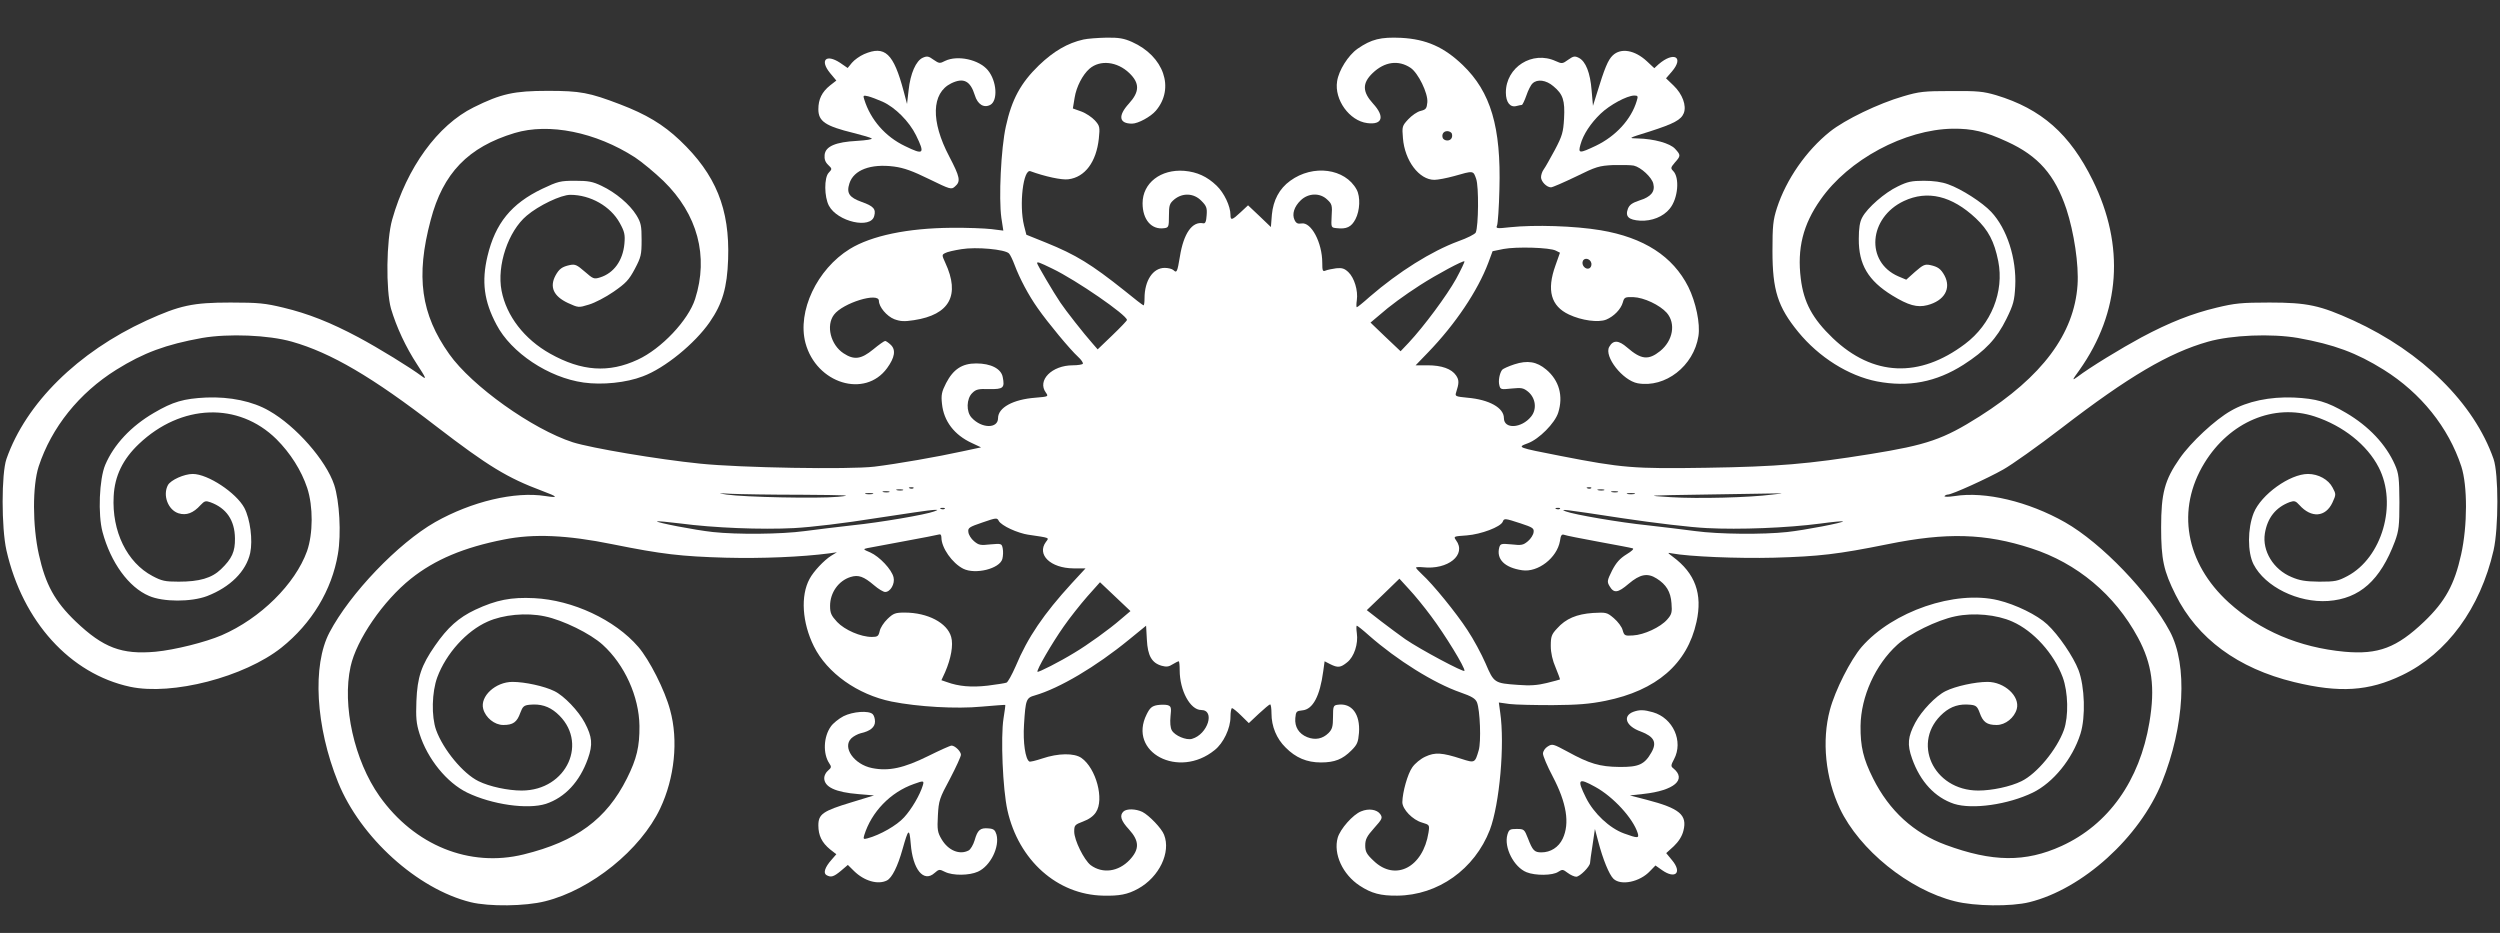 <svg width="1707" height="637" viewBox="0 0 1707 637" fill="none" xmlns="http://www.w3.org/2000/svg">
<rect x="0" y="0" width="1707" height="637" fill="#333333" stroke="none"/>
<path d="M739.745 26.989C728.942 29.42 719.474 34.92 709.339 44.641C696.936 56.665 690.802 67.921 686.801 86.341C683.467 101.306 681.867 135.458 683.734 148.761L685.067 157.459L676.932 156.436C672.398 155.924 660.129 155.413 649.46 155.541C619.721 155.796 595.05 160.913 580.247 169.995C557.842 183.809 544.24 212.589 549.974 234.206C557.442 261.963 590.649 272.068 605.718 251.346C610.919 244.183 611.853 238.939 608.252 235.485C606.652 233.95 604.918 232.799 604.385 232.799C603.718 232.799 600.117 235.357 596.25 238.555C587.982 245.335 583.181 245.974 575.979 241.241C567.177 235.485 563.843 222.31 569.445 214.892C575.446 206.833 600.117 199.286 600.117 205.426C600.117 209.519 605.452 215.915 610.653 217.961C614.92 219.496 617.454 219.624 624.122 218.601C648.393 214.892 655.728 201.589 645.459 179.46C643.059 174.216 643.059 173.96 645.326 172.809C646.526 172.041 651.594 170.89 656.528 170.123C666.53 168.46 686.267 170.25 688.935 173.065C689.735 173.832 691.468 177.414 692.802 180.995C696.269 190.205 702.271 201.589 708.538 210.415C715.473 220.392 730.809 238.811 736.01 243.544C738.278 245.59 739.745 247.765 739.344 248.404C738.944 248.916 735.877 249.428 732.543 249.428C718.14 249.428 708.005 259.789 714.14 268.103C716.007 270.789 715.873 270.789 706.938 271.556C691.735 272.708 681.466 278.336 681.466 285.499C681.466 292.79 670.264 292.662 663.463 285.243C659.596 281.15 659.862 272.196 663.863 268.359C666.397 265.8 668.131 265.417 675.465 265.673C685.067 265.8 686.134 264.905 684.667 257.486C683.6 251.73 676.532 248.149 666.53 248.149C656.928 248.149 650.927 252.114 645.993 261.579C642.926 267.591 642.526 269.766 643.192 275.778C644.393 287.545 651.594 297.011 663.596 302.511L669.864 305.453L657.328 308.139C639.858 311.977 612.653 316.709 597.05 318.628C579.713 320.675 505.299 319.395 478.093 316.581C449.021 313.639 403.812 305.965 391.143 301.999C363.538 293.046 322.196 263.626 306.727 241.753C287.389 214.508 283.789 188.798 294.057 150.296C302.459 118.19 319.662 100.411 351.402 90.817C374.873 83.782 406.746 90.178 433.551 107.446C438.219 110.516 447.021 117.807 453.022 123.563C476.36 146.331 483.961 174.983 474.626 204.147C469.958 218.729 451.555 238.172 435.418 245.59C415.681 254.8 397.144 253.521 375.673 241.497C358.07 231.648 345.801 215.787 342.467 198.519C339.133 181.251 347.001 157.843 359.67 147.226C367.805 140.319 383.008 133.028 389.409 133.028C403.145 133.028 416.881 140.831 423.149 152.215C426.483 158.227 426.883 160.273 426.35 166.413C425.283 177.925 419.149 186.495 409.68 189.437C405.546 190.716 405.012 190.46 399.278 185.472C393.944 180.867 392.743 180.228 389.009 180.995C383.808 182.146 381.808 183.553 379.274 188.158C375.14 195.961 377.941 202.228 387.676 206.833C395.011 210.159 395.011 210.159 402.079 207.984C406.079 206.833 413.681 202.868 419.015 199.158C427.283 193.402 429.417 191.228 433.418 183.681C437.686 175.623 438.086 173.96 438.086 163.855C438.086 154.134 437.686 152.087 434.485 146.843C429.951 139.552 420.482 131.493 410.747 126.888C404.612 123.946 401.678 123.435 392.61 123.435C382.608 123.435 381.008 123.819 370.206 128.935C349.135 139.04 338.199 152.471 332.865 174.855C328.731 192.251 330.465 205.682 339 221.671C349.002 240.858 374.607 257.87 398.478 261.196C411.147 262.986 427.684 261.324 438.886 256.975C453.822 251.474 474.493 234.59 484.628 219.88C493.296 207.345 496.497 196.344 497.164 177.03C498.364 142.622 488.762 119.086 464.224 95.806C452.755 84.933 441.153 78.026 423.416 71.247C402.345 63.188 396.211 62.037 374.073 62.037C351.002 62.037 342.2 63.956 323.397 73.293C298.858 85.445 277.788 114.481 267.786 149.913C263.785 163.983 263.385 198.007 266.985 210.798C270.72 223.334 276.987 236.892 284.856 248.916C290.723 257.87 291.39 259.405 288.323 257.102C280.188 250.963 258.45 237.66 244.848 230.369C225.644 220.136 210.441 214.124 193.371 210.031C181.102 207.089 176.701 206.577 157.364 206.577C131.492 206.577 122.824 208.496 100.02 218.857C53.21 240.346 17.737 275.266 4.401 313.384C0.934 323.361 0.934 360.455 4.401 375.804C15.47 424.411 47.876 460.098 88.817 468.924C117.623 475.064 166.833 462.273 192.171 442.191C212.842 425.69 226.578 402.922 230.712 378.363C233.112 364.548 231.779 341.908 228.178 331.035C222.577 314.279 202.039 290.871 183.769 280.51C172.567 273.987 157.097 270.789 140.828 271.429C125.358 272.196 118.156 274.243 105.087 281.917C89.484 290.999 77.749 303.534 71.881 317.349C67.747 327.07 66.813 351.373 70.014 363.269C75.615 384.119 87.884 401.003 101.753 406.887C111.355 411.108 130.559 411.108 141.361 407.015C157.231 400.875 168.033 390.131 170.833 377.595C172.7 368.769 170.833 354.443 166.833 346.769C161.232 336.408 141.894 323.617 131.626 323.617C125.758 323.617 116.689 327.71 114.689 331.163C110.955 338.071 114.689 348.176 121.89 350.478C127.225 352.141 132.026 350.35 136.96 344.85C139.627 342.036 140.427 341.78 143.628 342.931C154.564 346.896 160.298 355.211 160.431 367.618C160.565 376.572 158.431 381.433 150.829 388.724C144.562 394.735 136.16 397.166 122.024 397.166C112.689 397.166 110.422 396.654 104.154 393.328C86.684 384.119 76.282 362.757 77.615 338.838C78.282 325.024 83.883 313.511 94.819 303.151C123.758 275.65 162.832 274.371 188.704 299.825C198.305 309.418 205.774 321.186 209.774 333.21C213.908 345.873 213.775 364.42 209.641 376.316C201.506 398.829 177.901 422.236 151.363 433.748C140.294 438.481 119.49 443.726 106.154 445.005C83.083 447.051 70.547 442.319 51.743 424.411C37.341 410.596 31.073 399.084 26.538 378.619C22.138 358.792 22.138 331.675 26.405 318.5C35.207 291.767 54.011 268.359 79.349 252.498C98.019 240.858 113.222 235.23 138.027 230.753C155.897 227.683 183.236 228.706 199.372 233.311C225.911 240.858 254.183 257.358 298.058 291.255C333.398 318.372 346.468 326.303 370.072 335.129C381.008 339.222 381.675 340.117 372.473 338.71C351.535 335.384 322.063 342.42 297.125 356.49C271.786 370.944 238.98 405.224 224.977 431.83C213.108 454.342 215.509 496.169 230.845 534.159C246.048 571.765 284.989 607.069 321.396 616.023C333.799 619.092 358.737 618.837 372.206 615.383C403.679 607.58 437.419 580.207 450.755 552.067C460.623 531.217 463.291 505.507 457.556 484.785C453.955 471.227 443.42 450.505 435.818 441.679C419.815 423.132 391.01 409.701 364.738 408.422C349.002 407.654 339 409.573 324.463 416.352C313.128 421.725 305.66 428.376 296.991 440.911C287.656 454.342 284.989 462.273 284.322 478.645C283.922 489.902 284.189 493.867 286.456 501.03C291.924 518.298 305.126 534.415 318.996 541.194C335.932 549.381 360.204 552.834 372.739 548.869C385.809 544.52 395.811 533.775 401.412 518.042C404.879 508.321 404.346 503.077 399.278 493.483C395.011 485.425 385.142 475.064 378.474 471.866C371.806 468.54 358.337 465.598 349.935 465.598C338.333 465.598 327.664 475.448 329.931 484.018C331.531 490.03 337.666 495.018 343.667 495.018C350.335 495.018 353.002 493.099 355.269 486.704C356.87 482.355 357.803 481.587 361.537 481.204C369.005 480.436 374.74 482.227 380.074 486.832C402.345 506.146 387.276 539.787 356.203 539.787C346.868 539.787 334.199 537.101 326.731 533.392C316.195 528.275 302.592 511.775 297.792 498.472C294.458 489.134 294.858 472.506 298.592 462.401C304.593 446.284 318.462 430.806 332.998 424.411C343.534 419.678 359.404 418.143 371.939 420.829C384.342 423.388 403.145 432.597 411.547 440.272C426.483 453.831 436.352 475.576 436.619 495.658C436.752 509.728 434.752 518.17 428.084 531.473C414.081 559.486 393.41 574.579 357.537 583.405C320.596 592.487 282.989 577.265 259.117 543.625C241.914 519.321 233.512 481.587 239.38 455.11C243.381 436.818 261.651 410.213 280.588 395.119C296.991 382.072 316.729 373.758 344.067 368.386C364.338 364.292 387.276 365.316 418.082 371.583C452.355 378.491 464.891 379.898 495.43 380.793C520.368 381.433 547.44 380.281 566.111 377.851L571.445 377.084L567.444 379.514C562.643 382.584 555.575 390.003 552.775 395.247C546.507 406.759 547.707 425.178 555.709 441.295C564.777 459.587 585.581 474.296 608.786 479.029C626.656 482.611 653.061 484.146 670.264 482.483C678.933 481.715 686.134 481.204 686.401 481.332C686.534 481.587 686.001 485.681 685.201 490.541C683.2 503.332 684.667 538.892 687.868 553.218C695.469 587.37 721.874 610.906 753.214 611.546C764.283 611.801 769.884 610.778 777.085 606.813C791.488 598.882 799.623 581.998 794.822 569.974C793.222 565.625 784.553 556.672 780.019 554.369C775.485 552.195 769.217 552.067 767.083 554.113C764.283 556.799 765.35 560.381 770.817 566.265C778.019 574.195 778.152 579.824 771.351 587.115C763.616 595.301 752.814 596.708 744.679 590.696C740.145 587.115 733.477 573.684 733.477 567.8C733.477 563.451 733.877 563.067 739.611 560.893C743.479 559.486 746.679 557.183 748.28 554.625C754.147 545.927 748.413 524.566 738.411 517.531C733.477 514.077 722.541 514.205 711.606 517.914C707.338 519.321 703.337 520.345 702.804 519.961C700.137 518.298 698.403 507.042 699.203 494.634C700.27 477.622 700.67 476.471 706.671 474.808C723.341 469.947 748.146 455.366 770.951 436.69L782.553 427.225L783.086 436.818C783.62 447.691 786.42 452.679 793.222 454.598C796.422 455.493 798.156 455.238 800.69 453.575C802.557 452.424 804.424 451.528 804.824 451.528C805.224 451.528 805.491 454.342 805.491 457.668C805.491 471.482 812.692 484.785 820.16 484.785C829.895 484.785 824.694 501.414 813.892 504.484C810.025 505.635 802.157 502.309 800.156 498.728C799.089 496.937 798.823 493.227 799.223 489.134C799.89 483.122 799.623 482.227 797.222 481.459C795.755 481.076 792.555 481.076 790.154 481.459C786.554 482.099 785.087 483.378 782.953 487.727C769.884 513.693 804.824 532.112 829.362 512.158C835.363 507.426 840.164 497.321 840.164 489.518C840.164 486.192 840.698 483.506 841.231 483.506C841.764 483.506 844.698 485.808 847.499 488.623L852.7 493.739L859.501 487.343C863.235 483.89 866.703 480.948 867.236 480.948C867.77 480.948 868.17 483.762 868.17 487.088C868.17 496.041 871.637 504.356 877.771 510.368C884.706 517.403 892.308 520.6 901.91 520.6C911.378 520.6 916.712 518.426 922.714 512.414C926.714 508.449 927.381 506.786 927.915 500.39C928.848 487.599 922.98 479.797 913.378 481.204C910.445 481.587 910.178 482.227 910.178 489.518C910.178 496.041 909.644 497.96 907.111 500.518C903.11 504.484 898.042 505.507 892.574 503.332C886.84 501.03 883.906 496.297 884.439 490.285C884.84 485.808 885.24 485.425 889.24 485.041C896.442 484.401 901.243 475.32 903.51 458.307L904.443 451.528L908.177 453.447C913.512 456.133 915.379 455.877 919.913 452.168C924.581 448.458 927.515 439.632 926.448 432.341C926.048 429.527 926.048 427.225 926.448 427.225C926.848 427.225 930.582 430.167 934.716 433.876C953.92 450.761 979.125 466.494 997.128 472.761C1004.86 475.448 1007.4 476.983 1008.46 479.541C1010.6 484.785 1011.4 506.53 1009.66 512.286C1007.13 520.984 1007 521.112 997.928 518.17C984.592 513.821 979.791 513.565 973.257 516.635C970.056 518.042 966.055 521.368 964.322 523.926C961.121 528.403 957.654 540.81 957.52 547.718C957.52 552.578 964.588 559.869 970.99 561.66C976.057 563.195 976.191 563.195 975.391 568.439C971.656 592.231 952.719 602.08 937.917 587.754C933.116 583.277 932.182 581.486 932.182 577.265C932.182 573.172 933.249 570.998 938.183 565.497C943.784 559.23 944.184 558.462 942.451 555.904C940.184 552.706 934.583 551.811 929.382 553.985C923.78 556.16 915.112 566.009 913.378 572.021C910.311 583.021 916.712 597.092 928.448 604.766C936.45 610.011 942.718 611.674 954.053 611.546C981.925 611.29 1006.86 593.51 1017.27 566.649C1023.93 548.997 1027.53 508.321 1024.33 486.448L1023.4 479.669L1030.73 480.692C1034.87 481.204 1048.07 481.459 1060.21 481.459C1077.28 481.332 1085.41 480.692 1096.21 478.518C1131.02 471.482 1152.09 453.319 1158.36 424.667C1162.63 405.48 1157.43 391.41 1142.22 380.153C1138.36 377.211 1138.36 377.211 1141.56 377.851C1153.16 380.026 1186.37 381.433 1211.44 380.793C1242.24 379.898 1254.65 378.491 1288.92 371.583C1329.19 363.397 1355.6 364.165 1386.94 374.397C1418.28 384.502 1444.02 406.12 1459.75 435.283C1469.49 453.319 1471.62 469.436 1467.62 493.227C1460.95 533.136 1439.61 563.067 1407.61 577.649C1382.94 588.905 1360.4 588.649 1328.53 576.882C1306.66 568.823 1289.99 553.602 1278.92 531.473C1272.25 518.17 1270.25 509.728 1270.38 495.658C1270.65 475.576 1280.52 453.831 1295.45 440.272C1303.85 432.597 1322.66 423.388 1335.06 420.829C1347.6 418.143 1363.47 419.678 1374 424.411C1388.54 430.806 1402.41 446.284 1408.41 462.401C1412.14 472.506 1412.54 489.134 1409.21 498.472C1404.41 511.775 1390.81 528.275 1380.27 533.392C1372.8 537.101 1360.13 539.787 1350.8 539.787C1319.72 539.787 1304.65 506.146 1326.93 486.832C1332.26 482.227 1337.99 480.436 1345.46 481.204C1349.2 481.587 1350.13 482.355 1351.73 486.704C1354 493.099 1356.67 495.018 1363.33 495.018C1369.33 495.018 1375.47 490.03 1377.07 484.018C1379.34 475.448 1368.67 465.598 1357.07 465.598C1348.66 465.598 1335.19 468.54 1328.53 471.866C1321.86 475.064 1311.99 485.425 1307.72 493.483C1302.65 503.077 1302.12 508.321 1305.59 518.042C1311.19 533.775 1321.19 544.52 1334.26 548.869C1346.8 552.834 1371.07 549.381 1388 541.194C1401.87 534.415 1415.08 518.298 1420.54 501.03C1424.14 489.646 1423.48 468.796 1419.21 457.54C1415.74 448.458 1405.61 433.493 1397.87 426.33C1391.07 419.934 1376.4 412.771 1364.27 409.829C1334.93 402.794 1292.39 417.376 1271.18 441.679C1263.58 450.505 1253.04 471.227 1249.44 484.785C1243.84 505.763 1246.38 531.217 1256.25 552.067C1269.58 580.207 1303.32 607.58 1334.79 615.383C1348.26 618.837 1373.2 619.092 1385.6 616.023C1422.01 607.069 1460.95 571.765 1476.16 534.159C1491.62 495.658 1493.89 454.214 1481.62 431.19C1467.62 404.84 1434.95 370.816 1410.01 356.618C1384.94 342.42 1355.46 335.384 1334.66 338.71C1330.39 339.35 1327.33 339.35 1327.73 338.71C1328.13 338.198 1329.19 337.687 1329.99 337.687C1332.79 337.687 1357.07 326.686 1367.87 320.547C1373.6 317.349 1391.47 304.686 1407.61 292.278C1453.35 257.102 1480.96 240.858 1507.63 233.311C1523.76 228.706 1551.1 227.683 1568.97 230.753C1593.78 235.23 1608.98 240.858 1627.65 252.498C1652.99 268.359 1671.79 291.767 1680.6 318.5C1684.86 331.675 1684.86 358.792 1680.46 378.619C1675.93 399.084 1669.66 410.596 1655.26 424.411C1636.45 442.319 1623.92 447.051 1600.85 445.005C1569.77 442.063 1543.1 430.679 1521.76 411.364C1492.16 384.375 1485.76 347.792 1505.23 316.07C1522.43 288.057 1552.57 275.266 1580.44 284.348C1599.91 290.743 1616.32 303.79 1624.18 319.14C1637.12 344.21 1626.45 380.793 1602.85 393.328C1596.31 396.782 1594.58 397.166 1583.64 397.166C1574.04 397.038 1570.17 396.398 1564.57 393.968C1552.3 388.851 1544.57 376.188 1546.44 364.292C1548.17 353.548 1553.9 346.385 1563.51 342.803C1566.57 341.78 1567.51 342.036 1570.04 344.85C1578.17 353.932 1587.91 353.164 1592.58 343.187C1595.11 337.687 1595.11 337.431 1592.71 332.954C1589.91 327.454 1582.98 323.617 1575.91 323.617C1563.51 323.617 1543.9 337.687 1538.83 350.222C1534.57 360.967 1534.57 377.084 1538.7 385.27C1546.57 400.619 1569.11 411.748 1589.64 410.341C1611.25 408.806 1625.25 396.27 1635.25 369.665C1637.92 362.374 1638.32 359.048 1638.32 342.803C1638.19 326.558 1637.92 323.361 1635.25 317.349C1629.12 303.406 1617.38 290.999 1601.91 281.917C1588.84 274.243 1581.64 272.196 1566.17 271.429C1549.9 270.789 1534.43 273.987 1523.23 280.51C1512.56 286.522 1495.89 301.999 1488.29 313C1478.02 327.71 1475.62 336.791 1475.62 360.071C1475.62 382.072 1477.36 389.875 1485.49 406.12C1500.43 436.051 1528.03 456.389 1566.44 465.726C1597.51 473.273 1617.38 471.994 1640.19 460.994C1670.86 446.284 1693.53 415.329 1702.6 375.804C1706.07 360.455 1706.07 323.361 1702.6 313.384C1689.26 275.266 1653.79 240.346 1606.98 218.857C1584.18 208.496 1575.51 206.577 1549.64 206.577C1530.3 206.577 1525.9 207.089 1513.63 210.031C1496.56 214.124 1481.36 220.136 1462.15 230.369C1448.42 237.788 1426.95 250.835 1418.41 257.358C1414.68 260.044 1414.68 259.789 1419.88 252.626C1447.88 212.973 1450.95 167.82 1428.95 123.179C1413.34 91.457 1393.87 74.317 1362.93 64.979C1354.13 62.421 1350.4 62.037 1332.26 62.165C1313.72 62.165 1310.39 62.549 1299.59 65.747C1282.78 70.607 1259.85 81.608 1249.44 89.922C1233.31 102.841 1219.7 122.412 1213.3 141.982C1210.64 150.296 1210.24 154.262 1210.24 171.402C1210.24 198.135 1213.84 209.519 1227.84 226.659C1241.98 243.928 1262.11 256.591 1281.58 260.428C1303.05 264.521 1321.99 260.94 1340.66 249.044C1355.6 239.451 1363.33 231.264 1370 217.706C1374.8 207.984 1375.47 205.17 1376 195.449C1376.94 176.518 1370.4 156.18 1359.6 144.668C1353.6 138.273 1339.33 129.063 1330.26 125.865C1325.86 124.202 1320.12 123.435 1313.59 123.435C1305.19 123.435 1302.39 124.074 1295.85 127.272C1286.92 131.493 1275.05 141.854 1271.58 148.378C1269.85 151.447 1269.18 155.796 1269.18 163.087C1269.05 180.611 1275.58 191.612 1291.99 201.717C1303.05 208.496 1309.06 210.159 1315.99 208.368C1327.73 205.298 1332.39 196.984 1327.73 188.158C1325.19 183.553 1323.19 182.146 1317.99 180.995C1314.26 180.228 1313.06 180.867 1307.59 185.6L1301.59 190.972L1296.12 188.67C1273.58 178.821 1275.85 148.633 1299.99 137.249C1316.12 129.702 1332.66 133.668 1349.06 149.017C1357.6 157.076 1361.73 164.878 1364.4 178.309C1368.53 199.158 1359.6 221.415 1341.73 234.846C1310.52 258.382 1278.78 256.975 1251.44 230.881C1237.58 217.578 1231.57 206.577 1229.57 190.205C1227.04 169.739 1231.04 153.366 1243.04 136.354C1262.11 108.981 1300.52 88.387 1333.33 87.875C1346.66 87.748 1355.46 89.794 1370.4 96.701C1391.74 106.423 1403.07 119.342 1410.94 142.749C1416.14 158.61 1419.48 180.739 1418.54 194.554C1416.28 227.939 1394.41 257.23 1351.6 284.348C1326.93 299.953 1315.86 303.79 1276.92 310.058C1234.77 316.837 1213.97 318.628 1164.89 319.395C1115.55 320.163 1107.55 319.523 1065.67 311.337C1035.54 305.453 1035.67 305.453 1043.27 302.639C1050.87 299.825 1061.67 288.952 1063.94 281.789C1067.54 270.405 1064.61 259.789 1055.81 252.37C1049.27 246.87 1043 245.846 1033.94 248.788C1030.07 250.067 1026.33 251.73 1025.67 252.498C1023.93 254.8 1022.87 260.044 1023.8 263.242C1024.47 265.928 1025 266.056 1032.07 265.289C1038.87 264.649 1040.07 264.777 1043.4 267.463C1048.6 271.812 1049.54 279.487 1045.4 284.476C1038.87 292.534 1026.87 293.174 1026.87 285.499C1026.87 278.464 1016.87 272.836 1001.93 271.556C993.928 270.789 993.394 270.533 994.194 268.103C996.328 261.451 996.328 259.533 994.194 256.335C991.127 251.858 984.459 249.428 974.724 249.428H966.589L974.99 240.73C993.794 221.287 1009 198.519 1016.2 179.46L1019.13 171.53L1026.6 169.995C1035.4 168.332 1058.34 168.971 1062.34 171.146L1065.14 172.553L1062.07 181.251C1055.94 198.263 1059.01 209.008 1071.28 214.764C1079.94 218.857 1091.41 220.392 1096.75 218.217C1101.95 216.043 1106.75 211.182 1108.08 206.449C1109.02 202.996 1109.55 202.74 1115.15 202.868C1122.49 203.124 1133.29 208.24 1138.09 213.613C1144.36 220.903 1142.36 232.543 1133.55 239.706C1125.55 246.102 1120.62 245.59 1111.02 237.276C1105.15 232.16 1101.42 232.032 1098.75 236.892C1095.15 243.416 1107.95 259.789 1118.22 261.707C1137.02 265.033 1156.49 249.939 1159.69 229.474C1161.03 221.031 1157.96 206.322 1152.76 195.833C1142.22 174.983 1122.49 162.192 1092.88 157.203C1075.41 154.262 1047.8 153.366 1031 155.157C1021.8 156.18 1021.27 156.052 1022.2 153.878C1022.73 152.599 1023.53 141.47 1023.8 129.191C1025 86.852 1017.93 62.805 998.728 44.385C985.926 32.106 973.79 26.734 956.72 25.838C942.718 25.199 936.45 26.734 926.981 33.257C920.58 37.734 914.045 48.095 912.978 55.514C910.978 68.049 921.38 82.503 933.516 84.038C944.051 85.445 945.651 79.561 937.516 70.735C930.182 62.677 930.048 56.793 937.25 49.886C945.385 42.083 954.853 40.804 963.121 46.304C968.323 49.758 975.124 63.7 974.59 69.84C974.19 74.061 973.657 74.828 970.056 75.724C967.656 76.235 963.922 78.922 961.521 81.48C957.387 85.957 957.254 86.468 957.92 94.271C959.121 109.748 968.989 122.795 979.391 122.795C981.658 122.795 987.793 121.644 992.861 120.237C1006.2 116.4 1005.93 116.4 1007.93 122.156C1009.8 127.4 1009.53 154.262 1007.66 158.738C1007.13 159.89 1001.8 162.576 995.661 164.75C977.391 171.53 955.12 185.472 935.249 202.612C930.849 206.577 926.848 209.775 926.448 209.775C926.048 209.775 926.048 207.601 926.448 204.915C927.381 198.391 924.714 189.693 920.713 185.856C918.046 183.297 916.312 182.786 912.445 183.17C909.778 183.553 906.444 184.193 905.244 184.704C903.11 185.6 902.843 184.96 902.843 179.46C902.843 165.646 895.242 151.32 888.574 152.599C886.173 152.982 884.973 152.471 883.906 150.168C882.039 146.203 883.639 141.087 888.174 136.738C893.375 131.749 901.376 131.493 906.31 136.354C909.378 139.168 909.778 140.319 909.244 147.482C908.844 155.413 908.844 155.413 912.712 155.796C919.38 156.564 922.714 155.029 925.514 149.657C928.581 143.773 928.981 134.435 926.314 129.447C918.446 114.993 896.575 112.051 880.972 123.435C873.504 128.807 869.37 136.738 868.436 146.587L867.77 155.029L860.035 147.61L852.166 140.191L847.099 144.924C841.231 150.424 840.164 150.68 840.164 146.715C840.164 140.831 835.897 131.749 830.696 126.76C824.161 120.493 817.36 117.423 808.691 116.655C792.555 115.376 780.152 124.97 780.152 138.784C780.152 150.04 786.287 157.076 794.955 155.796C797.889 155.413 798.156 154.901 798.156 147.354C798.156 140.063 798.556 138.912 801.89 136.098C807.624 131.493 815.226 131.877 820.294 137.121C823.761 140.575 824.294 141.982 823.894 146.971C823.628 151.32 822.961 152.727 821.627 152.471C814.026 150.936 808.158 159.378 805.624 175.239C803.89 185.728 803.49 186.623 801.223 184.449C800.29 183.553 797.622 182.914 795.222 182.914C787.22 182.914 781.486 191.612 781.486 203.635C781.486 206.322 781.219 208.496 780.819 208.496C780.419 208.496 774.551 204.019 767.883 198.519C745.079 180.355 734.677 173.96 714.14 165.646L700.804 160.273L699.203 154.006C695.736 139.807 698.67 115.121 703.604 116.911C713.339 120.493 725.075 123.051 729.476 122.412C740.811 121.004 748.546 110.644 750.28 94.655C751.08 86.852 750.947 85.957 747.613 82.247C745.612 80.073 741.478 77.259 738.278 76.108L732.543 74.061L733.743 66.77C734.944 59.223 739.211 51.037 743.879 46.944C751.08 40.676 762.816 41.955 771.084 49.886C778.285 56.793 778.152 62.677 770.817 70.735C763.216 79.049 764.016 84.422 772.951 84.422C777.085 84.422 785.754 79.689 789.221 75.596C802.29 60.246 794.689 38.374 772.951 28.652C767.483 26.222 764.016 25.582 755.481 25.71C749.613 25.838 742.545 26.35 739.745 26.989ZM991.26 91.073C992.194 93.759 990.727 95.934 988.193 95.934C986.859 95.934 985.526 95.166 985.126 94.271C984.192 91.713 985.659 89.538 988.193 89.538C989.527 89.538 990.86 90.306 991.26 91.073ZM1086.61 179.844C1086.88 181.379 1086.08 182.914 1085.01 183.297C1082.48 184.193 1079.68 180.995 1080.74 178.309C1081.81 175.495 1086.08 176.646 1086.61 179.844ZM994.194 190.46C987.926 201.717 972.323 222.822 961.788 234.078L956.32 239.834L946.051 230.113L935.783 220.264L941.251 215.659C949.385 208.496 958.587 201.845 969.656 194.682C980.992 187.391 999.129 177.669 999.929 178.437C1000.2 178.693 997.662 184.065 994.194 190.46ZM718.54 183.425C734.81 191.228 769.484 215.147 769.484 218.473C769.484 218.985 764.949 223.718 759.482 228.962L749.48 238.555L746.146 234.718C740.011 227.811 727.475 211.822 724.008 206.577C719.474 199.926 708.138 180.611 708.138 179.716C708.138 178.565 709.339 178.948 718.54 183.425ZM623.722 333.338C623.322 333.722 622.122 333.849 621.188 333.466C620.121 333.082 620.521 332.698 621.988 332.698C623.455 332.57 624.255 332.954 623.722 333.338ZM1086.48 333.338C1086.08 333.722 1084.88 333.849 1083.95 333.466C1082.88 333.082 1083.28 332.698 1084.75 332.698C1086.21 332.57 1087.01 332.954 1086.48 333.338ZM616.52 334.745C615.587 335.001 613.72 335.001 612.52 334.745C611.186 334.361 611.986 334.105 614.12 334.105C616.387 334.105 617.321 334.361 616.52 334.745ZM1095.28 334.745C1094.35 335.001 1092.48 335.001 1091.28 334.745C1089.95 334.361 1090.75 334.105 1092.88 334.105C1095.15 334.105 1096.08 334.361 1095.28 334.745ZM607.185 336.024C606.252 336.28 604.385 336.28 603.185 336.024C601.851 335.64 602.651 335.384 604.785 335.384C607.052 335.384 607.985 335.64 607.185 336.024ZM1104.62 336.024C1103.68 336.28 1101.82 336.28 1100.62 336.024C1099.28 335.64 1100.08 335.384 1102.22 335.384C1104.48 335.384 1105.42 335.64 1104.62 336.024ZM547.307 337.815C579.313 338.071 582.914 338.198 572.112 339.222C558.642 340.501 508.366 339.478 496.097 337.687C489.562 336.664 489.962 336.664 499.298 337.175C505.032 337.431 526.636 337.815 547.307 337.815ZM595.85 337.303C594.516 337.559 592.382 337.559 591.182 337.303C589.849 336.919 590.915 336.664 593.449 336.664C595.983 336.664 597.05 336.919 595.85 337.303ZM1115.95 337.303C1114.62 337.559 1112.48 337.559 1111.28 337.303C1109.95 336.919 1111.02 336.664 1113.55 336.664C1116.08 336.664 1117.15 336.919 1115.95 337.303ZM1210.24 337.687C1194.77 339.733 1159.29 340.629 1140.89 339.478C1122.62 338.326 1123.02 338.326 1163.56 337.687C1186.37 337.303 1207.97 336.919 1211.57 336.919C1218.24 336.791 1218.24 336.791 1210.24 337.687ZM645.059 347.408C644.659 347.792 643.459 347.92 642.526 347.536C641.459 347.152 641.859 346.769 643.326 346.769C644.793 346.641 645.593 347.024 645.059 347.408ZM1065.14 347.408C1064.74 347.792 1063.54 347.92 1062.61 347.536C1061.54 347.152 1061.94 346.769 1063.41 346.769C1064.87 346.641 1065.67 347.024 1065.14 347.408ZM637.858 349.199C632.257 351.373 600.917 356.746 582.114 358.664C571.845 359.816 557.176 361.606 549.441 362.63C533.304 364.804 503.298 365.06 486.762 363.269C474.759 361.99 447.687 356.746 448.621 355.978C448.888 355.722 455.956 356.362 464.224 357.385C487.295 360.455 519.835 361.734 542.106 360.583C554.108 359.943 576.513 357.257 598.117 353.804C617.987 350.734 635.591 348.176 637.458 348.176C640.792 348.048 640.792 348.048 637.858 349.199ZM1107.55 353.804C1129.69 357.129 1154.49 360.071 1165.56 360.583C1187.57 361.734 1220.37 360.455 1242.78 357.513C1251.04 356.362 1258.11 355.722 1258.38 355.978C1259.31 356.746 1232.24 361.99 1220.24 363.269C1203.7 365.06 1173.7 364.804 1157.56 362.63C1149.82 361.606 1135.16 359.816 1124.89 358.664C1106.08 356.746 1074.74 351.373 1069.14 349.199C1064.34 347.28 1067.28 347.664 1107.55 353.804ZM690.001 361.223C693.736 363.013 699.07 364.676 701.87 365.06C717.34 367.362 716.407 366.979 714.14 370.048C707.738 378.746 717.34 387.956 732.943 388.084H741.211L731.876 398.189C712.673 419.167 701.737 435.155 693.469 454.982C690.935 460.738 688.134 465.854 687.201 466.11C686.267 466.494 680.4 467.389 674.398 468.157C663.33 469.436 654.528 468.668 646.526 465.726L642.792 464.447L645.326 458.947C649.327 449.737 651.061 440.4 649.46 434.9C646.793 425.306 633.457 418.271 617.721 418.271C611.319 418.271 609.986 418.783 605.985 422.62C603.451 425.05 601.051 428.76 600.651 430.934C599.851 434.388 599.184 434.9 595.316 434.9C587.715 434.9 576.779 430.167 571.578 424.667C567.578 420.318 566.777 418.655 566.777 413.666C566.777 404.712 572.512 396.526 580.78 393.968C586.115 392.305 589.715 393.584 596.783 399.596C599.717 402.154 603.185 404.201 604.385 404.201C607.985 404.201 611.186 398.573 610.119 394.224C608.919 388.851 600.517 380.026 594.249 377.211C589.315 375.165 589.182 374.909 592.116 374.27C593.983 373.886 605.318 371.839 617.454 369.537C629.59 367.362 640.258 365.188 641.192 364.932C642.125 364.548 642.792 365.316 642.792 366.979C642.792 374.014 650.127 384.502 657.729 388.34C665.997 392.433 682.533 388.34 684.4 381.688C684.934 379.642 685.067 376.444 684.667 374.525C684 371.072 683.734 371.072 676.265 371.711C669.464 372.479 668.264 372.223 665.063 369.537C663.063 367.874 661.329 365.06 661.196 363.269C660.796 360.455 661.729 359.816 670.798 356.746C680.4 353.42 680.8 353.42 682 355.722C682.667 357.129 686.267 359.56 690.001 361.223ZM1038.34 357.385C1046.47 360.071 1047.54 360.711 1047.14 363.397C1047 365.06 1045.27 367.874 1043.27 369.537C1040.07 372.223 1038.87 372.479 1032.07 371.711C1025 371.072 1024.47 371.2 1023.67 373.886C1021.67 381.816 1027.27 387.572 1039.27 389.363C1050.07 391.026 1063.14 380.921 1065.14 369.409C1065.67 365.444 1066.34 364.548 1068.08 365.188C1069.28 365.699 1079.81 367.746 1091.55 369.921C1103.28 372.095 1113.68 374.014 1114.75 374.397C1115.95 374.653 1114.22 376.316 1110.62 378.491C1106.08 381.305 1103.55 384.119 1100.75 389.491C1097.41 396.27 1097.15 397.166 1099.01 400.236C1101.95 405.224 1104.62 404.968 1112.08 398.573C1119.82 392.049 1124.89 391.026 1131.15 394.991C1137.69 399.084 1140.76 404.073 1141.29 411.876C1141.82 418.143 1141.42 419.55 1138.36 423.004C1133.82 428.248 1122.49 433.493 1115.02 433.876C1109.42 434.26 1109.02 434.004 1107.95 430.295C1107.42 427.992 1104.62 424.411 1101.95 422.108C1097.28 418.143 1096.75 418.015 1087.68 418.527C1076.61 419.294 1069.14 422.364 1063.14 429.144C1059.41 433.109 1058.87 434.644 1058.87 441.039C1058.87 445.772 1060.07 451.017 1062.21 455.877C1063.94 460.098 1065.27 463.68 1065.14 463.936C1064.87 464.063 1060.87 465.215 1056.07 466.366C1049.81 467.901 1044.74 468.285 1036.6 467.645C1020.33 466.494 1020.07 466.366 1014.33 452.935C1011.53 446.54 1006.06 436.307 1001.93 430.167C994.461 418.655 978.324 398.829 970.99 392.177C968.723 390.003 966.856 388.084 966.856 387.572C966.856 387.189 968.989 387.061 971.523 387.317C988.727 389.235 1001.53 378.746 994.194 368.897C992.327 366.211 992.461 366.211 1001.53 365.572C1011.26 364.804 1024.6 359.816 1026.07 356.234C1027 353.804 1027.4 353.804 1038.34 357.385ZM977.124 420.701C986.459 433.109 1000.6 456.133 999.929 458.052C999.529 459.331 969.789 443.47 959.521 436.435C955.92 433.876 948.452 428.376 943.118 424.283L933.249 416.608L944.451 405.864L955.52 395.119L962.188 402.41C965.922 406.375 972.59 414.562 977.124 420.701ZM765.083 423.004C757.615 429.527 742.545 440.4 733.477 445.772C723.475 451.912 709.072 459.203 708.405 458.691C707.472 457.796 718.14 439.377 726.409 427.609C730.409 421.853 737.611 412.771 742.412 407.271L751.08 397.549L761.482 407.399L771.884 417.248L765.083 423.004Z" fill="white"/>
<path d="M589.982 36.967C587.048 38.246 583.314 40.932 581.714 42.85L578.78 46.432L573.579 42.85C563.977 36.583 559.576 41.06 566.777 49.886L571.045 55.002L566.777 58.328C561.176 62.805 558.776 67.793 558.776 74.573C558.776 82.887 563.577 86.085 582.914 90.817C589.048 92.352 594.65 94.015 595.183 94.527C595.85 95.166 591.316 95.806 585.181 96.19C570.645 96.957 563.577 99.899 563.043 105.783C562.777 108.597 563.443 110.644 565.444 112.562C568.244 115.248 568.244 115.376 565.844 117.935C562.643 121.26 562.777 134.435 565.977 140.447C571.845 151.447 594.65 156.564 596.917 147.482C598.25 142.749 596.383 140.703 588.382 137.889C579.847 134.819 577.846 131.877 579.98 125.226C582.914 116.016 594.516 111.667 610.386 113.713C617.187 114.609 623.188 116.783 634.391 122.284C649.06 129.447 649.594 129.575 652.127 127.272C656.128 123.818 655.461 120.877 648.127 106.806C635.458 82.759 635.991 63.572 649.46 56.921C657.862 52.828 662.529 55.13 665.597 64.979C667.464 71.247 671.731 73.933 676.132 71.63C681.467 68.817 680.666 55.386 674.532 47.967C668.531 40.676 653.861 37.478 645.326 41.571C641.725 43.49 641.192 43.362 637.458 40.804C634.124 38.373 633.057 38.118 630.123 39.397C625.456 41.443 621.588 50.141 620.388 61.653L619.321 70.991L617.054 62.421C610.119 36.327 604.251 30.827 589.982 36.967ZM602.651 69.456C611.186 73.293 620.788 82.887 625.456 92.352C631.723 105.143 630.79 106.039 617.987 99.771C604.518 93.376 594.383 81.736 590.115 67.921C589.182 65.107 589.449 64.979 592.783 65.747C594.783 66.258 599.184 67.921 602.651 69.456Z" fill="white"/>
<path d="M1101.15 37.862C1097.95 40.932 1095.68 46.304 1090.08 64.595L1087.68 72.27L1086.75 61.653C1085.81 49.63 1082.74 41.955 1078.08 39.525C1075.28 38.118 1074.34 38.246 1070.74 40.804C1066.87 43.618 1066.47 43.618 1062.21 41.699C1046.34 34.408 1028.2 45.792 1028.2 63.188C1028.2 69.84 1031.13 73.549 1035.4 72.398C1037 72.014 1038.6 71.63 1039.14 71.63C1039.54 71.63 1041 68.689 1042.2 65.235C1043.4 61.653 1045.27 57.944 1046.47 56.921C1049.67 53.851 1055.67 54.618 1060.61 58.839C1067.27 64.34 1068.61 68.561 1067.94 80.968C1067.41 90.178 1066.74 92.736 1061.67 102.329C1058.47 108.213 1055.14 114.225 1054.07 115.632C1053.01 117.039 1052.21 119.469 1052.21 121.004C1052.21 123.946 1056.07 127.912 1059.01 127.912C1060.07 127.912 1067.68 124.586 1075.94 120.621C1089.95 113.713 1091.81 113.202 1101.68 112.69C1107.42 112.562 1113.68 112.69 1115.55 113.074C1120.49 114.225 1127.95 121.132 1128.89 125.481C1130.22 130.854 1127.29 134.435 1119.42 136.865C1114.48 138.528 1112.62 139.807 1111.55 142.494C1109.55 147.866 1111.95 150.168 1119.95 150.68C1127.82 151.064 1135.69 147.994 1140.09 142.494C1145.82 135.586 1147.02 121.132 1142.36 116.655C1140.62 114.865 1140.76 114.353 1143.56 111.027C1147.69 106.422 1147.69 105.911 1143.82 101.69C1140.49 97.852 1129.29 94.782 1118.22 94.527C1111.55 94.399 1111.55 94.399 1126.35 89.794C1143.02 84.422 1147.82 81.863 1149.69 77.259C1151.69 72.142 1148.76 64.212 1142.76 58.456L1137.56 53.467L1141.56 48.862C1150.09 38.885 1142.89 34.92 1132.49 43.874L1129.55 46.56L1124.49 41.827C1116.22 34.152 1106.75 32.49 1101.15 37.862ZM1117.55 68.944C1113.82 81.48 1103.28 92.992 1089.68 99.515C1078.34 104.888 1077.41 104.888 1079.14 98.748C1081.01 91.841 1086.08 84.166 1092.88 77.642C1099.15 71.63 1110.75 65.363 1115.82 65.235C1118.35 65.235 1118.62 65.619 1117.55 68.944Z" fill="white"/>
<path d="M1115.15 486.064C1107.68 489.006 1110.22 495.913 1120.35 499.495C1129.42 502.949 1131.55 506.914 1127.55 513.821C1122.89 522.007 1118.89 523.798 1105.82 523.67C1092.21 523.542 1085.15 521.368 1070.48 513.309C1060.47 507.937 1059.94 507.681 1056.74 509.728C1055.01 510.751 1053.54 512.926 1053.54 514.589C1053.54 516.124 1056.47 523.159 1060.21 530.194C1069.68 548.229 1071.94 562.172 1067.01 572.66C1064.21 578.544 1058.74 581.998 1052.47 581.998C1047.67 581.998 1046.47 580.719 1043.27 572.405C1040.87 566.265 1040.6 566.009 1035.54 566.009C1031 566.009 1030.33 566.393 1029.27 569.846C1026.73 578.544 1033.67 592.103 1042.34 595.557C1048.34 597.987 1060.21 597.859 1063.94 595.301C1066.74 593.51 1067.14 593.51 1070.34 595.94C1072.34 597.475 1075.01 598.627 1076.21 598.627C1078.74 598.627 1085.41 591.847 1085.68 589.289C1085.68 588.394 1086.48 582.893 1087.41 576.882L1089.01 566.009L1091.28 574.579C1094.48 586.859 1098.75 597.22 1101.68 600.034C1106.75 604.894 1119.69 602.208 1126.62 594.789L1130.35 590.952L1134.89 594.15C1143.96 600.545 1148.76 595.812 1141.69 587.37L1137.69 582.51L1142.89 577.777C1146.22 574.579 1148.49 570.998 1149.42 567.288C1152.22 556.416 1146.89 551.939 1124.22 546.055L1112.88 543.113L1122.22 542.09C1143.16 539.787 1151.96 532.24 1142.49 524.566C1140.76 523.287 1140.89 522.391 1143.02 518.426C1149.56 506.146 1142.36 490.285 1128.62 486.32C1122.35 484.529 1119.42 484.529 1115.15 486.064ZM1089.15 537.229C1101.55 544.008 1115.02 558.718 1118.22 568.823C1119.29 572.405 1118.35 572.533 1108.88 569.079C1099.01 565.497 1088.21 555.392 1082.88 544.648C1076.61 531.985 1077.54 530.833 1089.15 537.229Z" fill="white"/>
<path d="M575.979 489.006C572.779 490.669 568.778 493.867 567.311 496.041C562.243 503.077 561.843 514.717 566.244 521.24C567.844 523.542 567.711 524.182 565.444 526.101C563.977 527.252 562.777 529.554 562.777 531.217C562.777 537.357 570.378 540.938 586.115 542.218L596.783 543.113L581.314 547.846C561.843 553.73 558.776 555.904 558.776 563.579C558.776 570.486 561.176 575.347 566.777 579.951L571.045 583.277L567.711 587.115C563.31 592.103 561.977 596.068 564.244 597.475C567.311 599.266 569.178 598.754 574.112 594.661L578.913 590.568L583.181 594.789C590.115 601.569 599.45 604.255 605.585 601.185C609.052 599.394 612.92 591.719 616.254 579.824C620.255 565.625 620.921 565.114 621.855 576.114C623.188 593.638 630.657 602.848 638.125 596.068C641.059 593.51 641.459 593.382 645.193 595.301C650.527 597.987 661.863 597.859 667.73 595.173C676.265 591.336 682.667 578.289 680.4 569.846C679.466 566.777 678.533 565.881 674.932 565.625C669.331 565.114 667.464 566.649 665.463 573.812C664.53 576.882 662.663 580.079 661.329 580.719C655.195 583.917 647.46 580.719 642.926 573.044C640.125 568.311 639.858 566.521 640.392 556.799C640.925 546.694 641.459 545.032 648.66 531.729C652.794 523.798 656.128 516.507 656.128 515.356C656.128 513.054 651.994 509.088 649.727 509.088C648.793 509.088 641.725 512.286 633.724 516.251C617.187 524.438 606.785 526.74 595.45 524.438C583.181 522.007 574.912 510.24 581.314 504.1C582.781 502.693 585.714 501.158 587.715 500.646C594.116 499.239 597.45 496.553 597.45 492.716C597.45 490.669 596.783 488.495 595.85 487.599C593.183 485.041 582.38 485.808 575.979 489.006ZM630.123 536.206C628.123 542.857 622.388 552.578 617.321 558.079C612.386 563.579 600.917 570.102 592.382 572.405C589.582 573.172 589.315 572.916 590.115 570.23C595.05 554.369 607.985 540.938 623.989 535.31C630.657 532.88 631.057 533.008 630.123 536.206Z" fill="white"/>
</svg>
